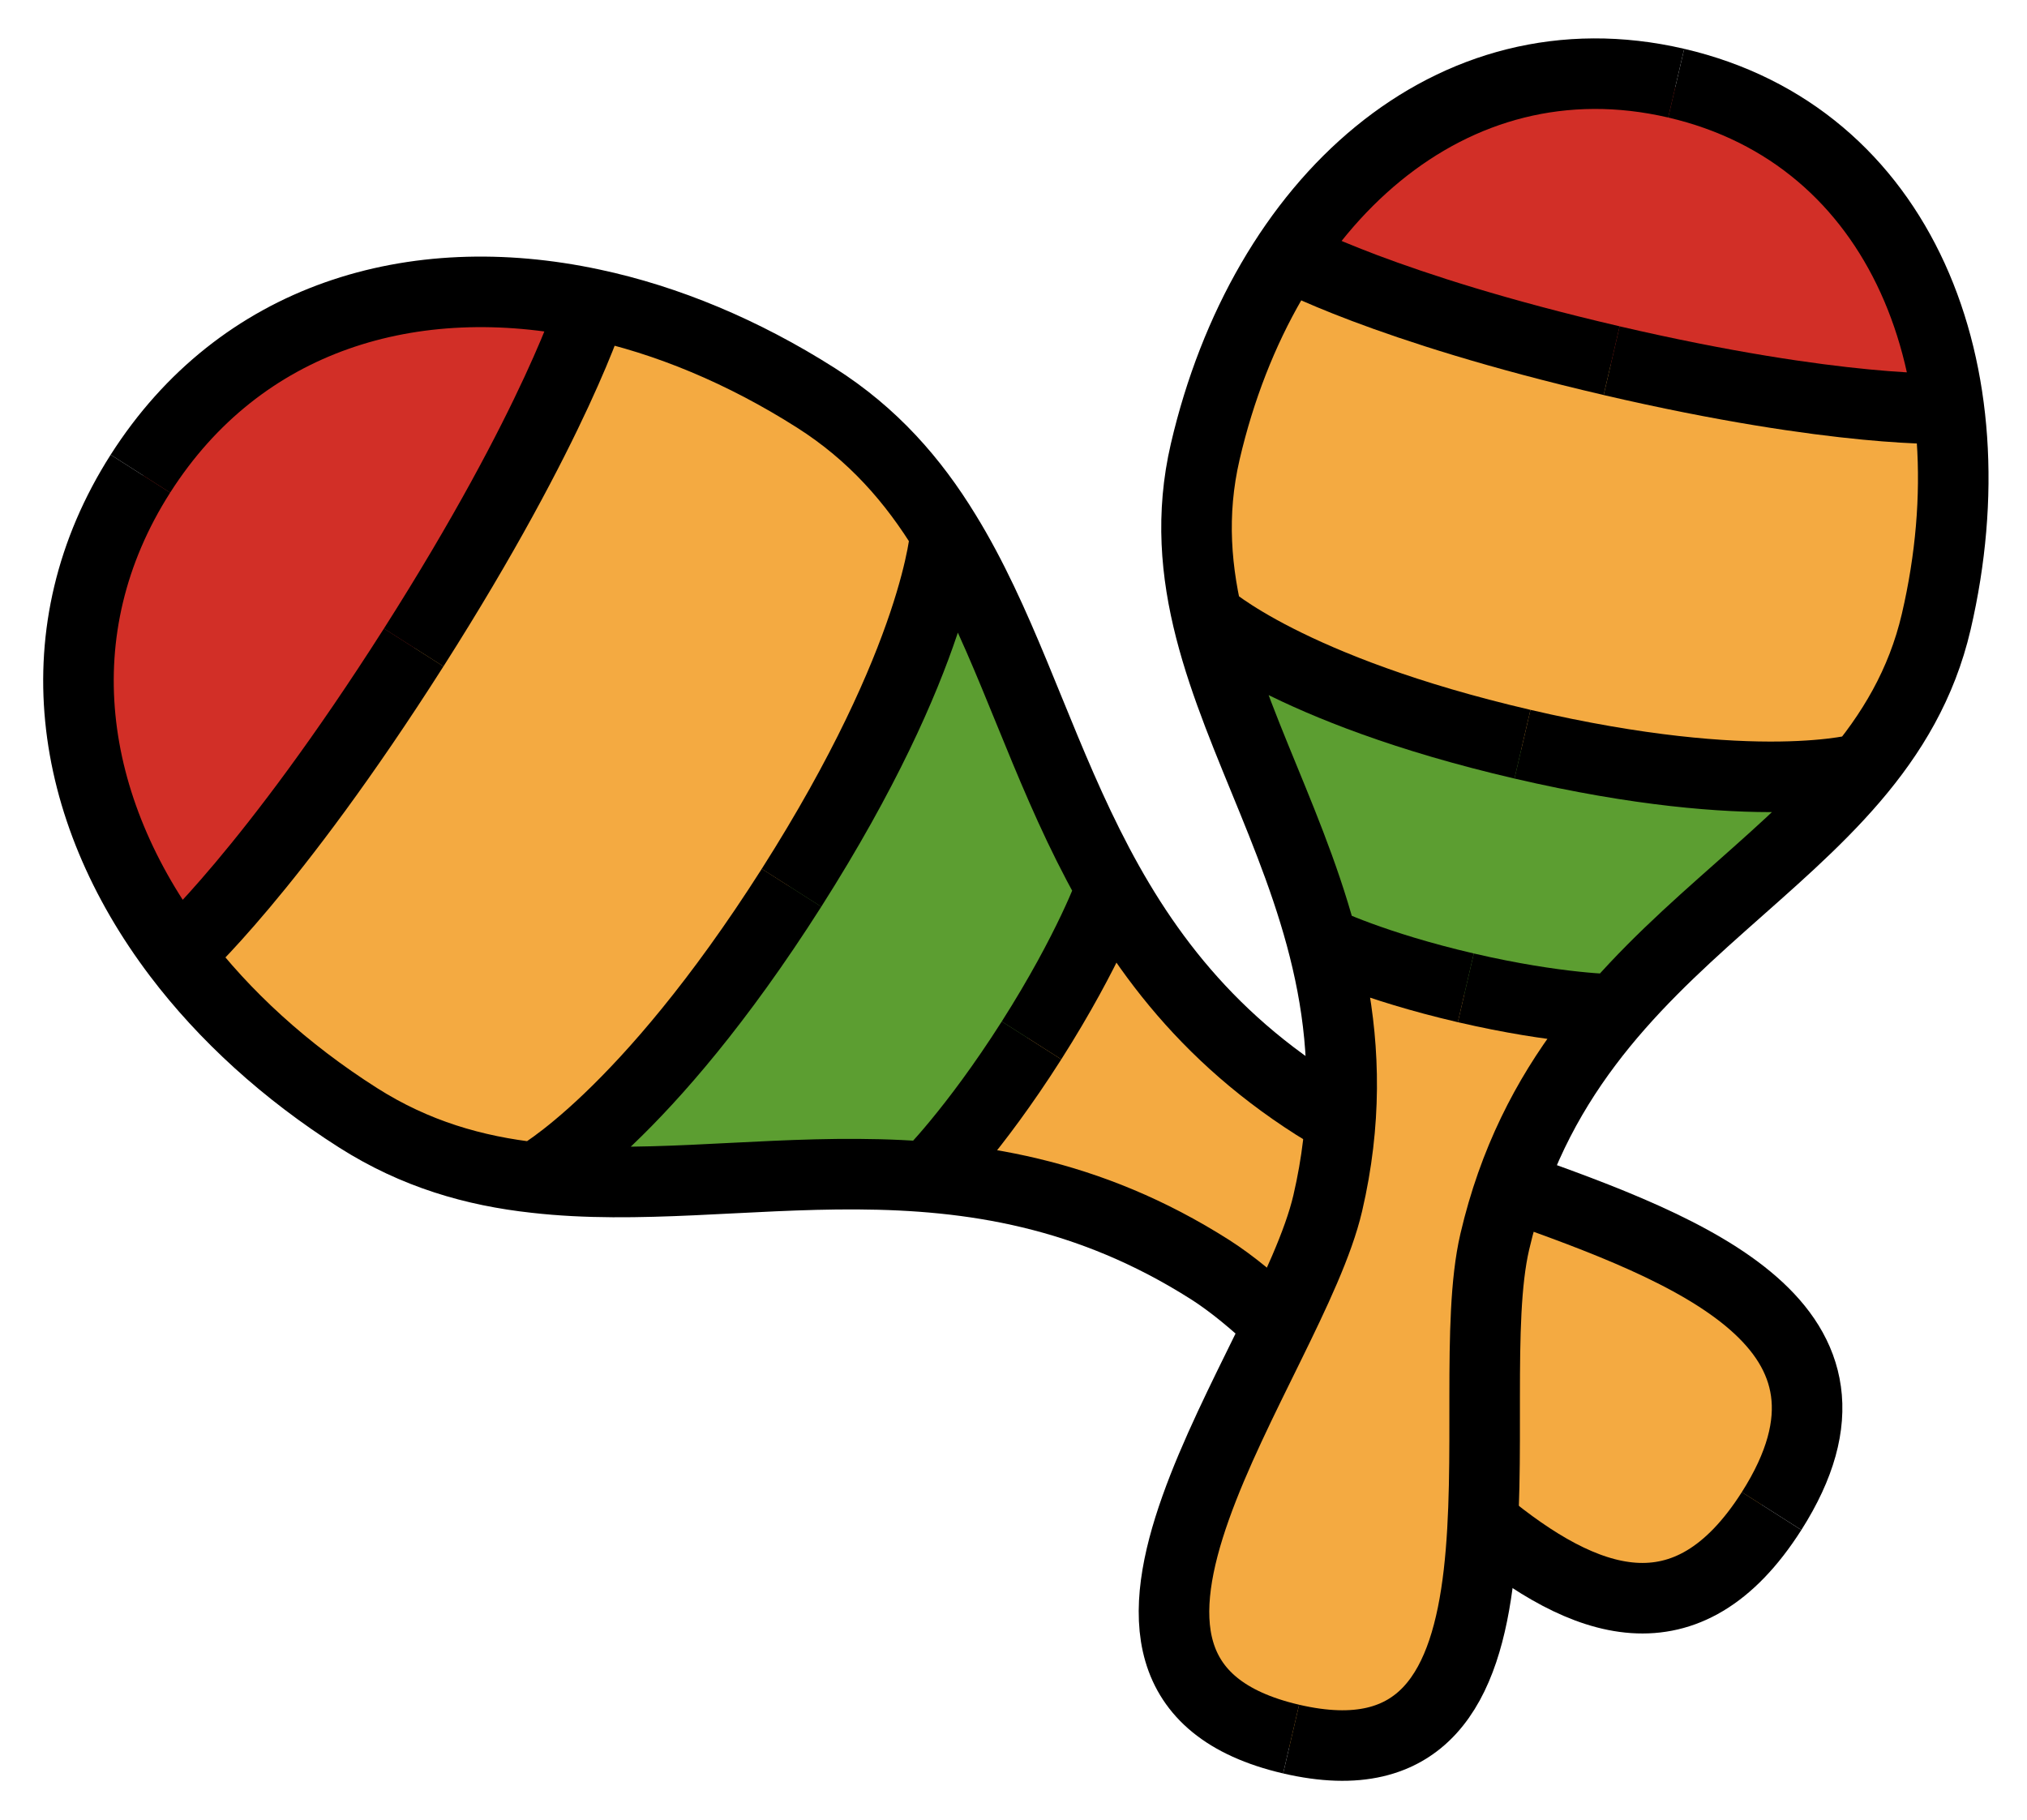 <svg xmlns="http://www.w3.org/2000/svg" role="img" viewBox="5.77 12.65 57.46 51.59"><title>1FA87.svg</title><g id="color"><path fill="#f4aa41" d="m28.996,24.001c1.59,1.035,2.71,2.346,3.59,3.833,0,0-.233,3.484-4.431,9.932-4.208,6.462-7.3,8.084-7.3,8.084-1.716-.203-3.368-.698-4.958-1.733-2.028-1.32-3.735-2.91-5.009-4.653.148-.132,2.759-2.483,6.72-8.566,3.951-6.069,5.045-9.407,5.106-9.596,2.11.46,4.254,1.378,6.282,2.699h-0Z"/><path fill="#d22f27" d="m22.714,21.302c-.061.189-1.154,3.528-5.106,9.596-3.961,6.083-6.572,8.434-6.72,8.566-3.092-4.153-3.774-9.167-.924-13.543s7.702-5.766,12.75-4.619Z"/><path fill="#f4aa41" d="m42.805,44.044c4.406,2.869,17.5,4.228,12.732,11.552-4.778,7.338-11.319-4.088-15.724-6.956-2.713-1.767-5.362-2.453-7.928-2.691,0,0,1.319-1.26,2.981-3.813,1.653-2.538,2.272-4.254,2.272-4.254,1.256,2.251,2.954,4.396,5.668,6.162h0Z"/><path fill="#5c9e31" d="m32.587,27.834c1.8,2.979,2.66,6.634,4.551,10.047,0,0-.619,1.716-2.272,4.254-1.662,2.553-2.981,3.813-2.981,3.813-3.886-.349-7.577.343-11.029-.098,0,0,3.092-1.622,7.3-8.084,4.198-6.448,4.431-9.932,4.431-9.932h0Z"/><path fill="#f4aa41" d="m60.434,30.372c-.382,1.643-1.136,2.976-2.111,4.163,0,0-2.98.864-9.641-.683-6.676-1.551-8.97-3.64-8.97-3.64-.352-1.495-.441-3.025-.059-4.668.486-2.095,1.295-4.003,2.364-5.598.155.084,2.912,1.55,9.196,3.01,6.269,1.456,9.39,1.355,9.566,1.348.257,1.902.141,3.972-.345,6.067h0Z"/><path fill="#d22f27" d="m60.779,24.305c-.176.007-3.297.108-9.566-1.348-6.284-1.46-9.041-2.926-9.196-3.01,2.529-3.844,6.509-5.937,11.03-4.887s7.156,4.68,7.732,9.245h0Z"/><path fill="#f4aa41" d="m47.89,47.995c-1.057,4.551,1.786,15.901-5.779,14.144-7.58-1.761-.025-10.695,1.032-15.246.651-2.803.419-5.223-.162-7.439,0,0,1.453.719,4.09,1.331,2.622.609,4.243.605,4.243.605-1.498,1.733-2.773,3.803-3.425,6.606h-0Z"/><path fill="#5c9e31" d="m58.323,34.535c-1.941,2.408-4.733,4.237-7.008,6.854,0,0-1.621.005-4.243-.605-2.637-.613-4.09-1.331-4.09-1.331-.889-3.351-2.589-6.224-3.27-9.241,0,0,2.294,2.09,8.97,3.64,6.661,1.547,9.641.683,9.641.683Z"/></g><g id="line" fill="none" stroke="#000" stroke-miterlimit="10" stroke-width="2"><g><g><path d="M9.75 26.08c2.83-4.44 7.72-5.9 12.81-4.81 2.12.45 4.28 1.35 6.34 2.66 1.62 1.03 2.76 2.34 3.67 3.83 3.05 4.95 3.55 11.81 10.48 16.22.22.14.46.27.71.4M48.6 46.28c5.15 1.82 10.72 3.97 7.39 9.21M37.267 37.836s-.613 1.728-2.256 4.311M32.572 27.761s-.197 3.506-4.365 10.059M22.56 21.267s-1.015 3.377-5.063 9.74"/></g><g><path d="M9.75 26.08c-2.83 4.44-2.07 9.49 1.07 13.64 1.31 1.73 3.04 3.31 5.1 4.62 1.62 1.03 3.29 1.51 5.03 1.7 5.78.66 12.2-1.8 19.13 2.61.61.39 1.26.93 1.94 1.57M47.81 55.81c2.87 2.37 5.78 3.45 8.18-.32M32.062 46.018s1.306-1.288 2.949-3.871M20.947 46.036s3.092-1.665 7.261-8.217M10.821 39.72s2.628-2.351 6.676-8.714"/></g></g><g><g><path d="M42.37 61.955c7.547 1.755 4.716-9.556 5.772-14.097 2.127-9.146 10.865-10.486 12.516-17.585 1.651-7.1-.977-13.778-7.372-15.265M51.557 41.27s-1.613-.004-4.235-.614M58.546 34.436s-2.967.86-9.618-.687M61.014 24.235s-3.098.142-9.558-1.359"/></g><g><path d="M42.37 61.955c-7.547-1.755-.017-10.656 1.039-15.197 2.127-9.146-5.125-14.203-3.474-21.303s6.955-11.934 13.351-10.447M43.25 39.339s1.449.708 4.072 1.317M39.993 30.122s2.283 2.08 8.935 3.627M42.279 19.879s2.717 1.494 9.177 2.996"/></g></g></g></svg>